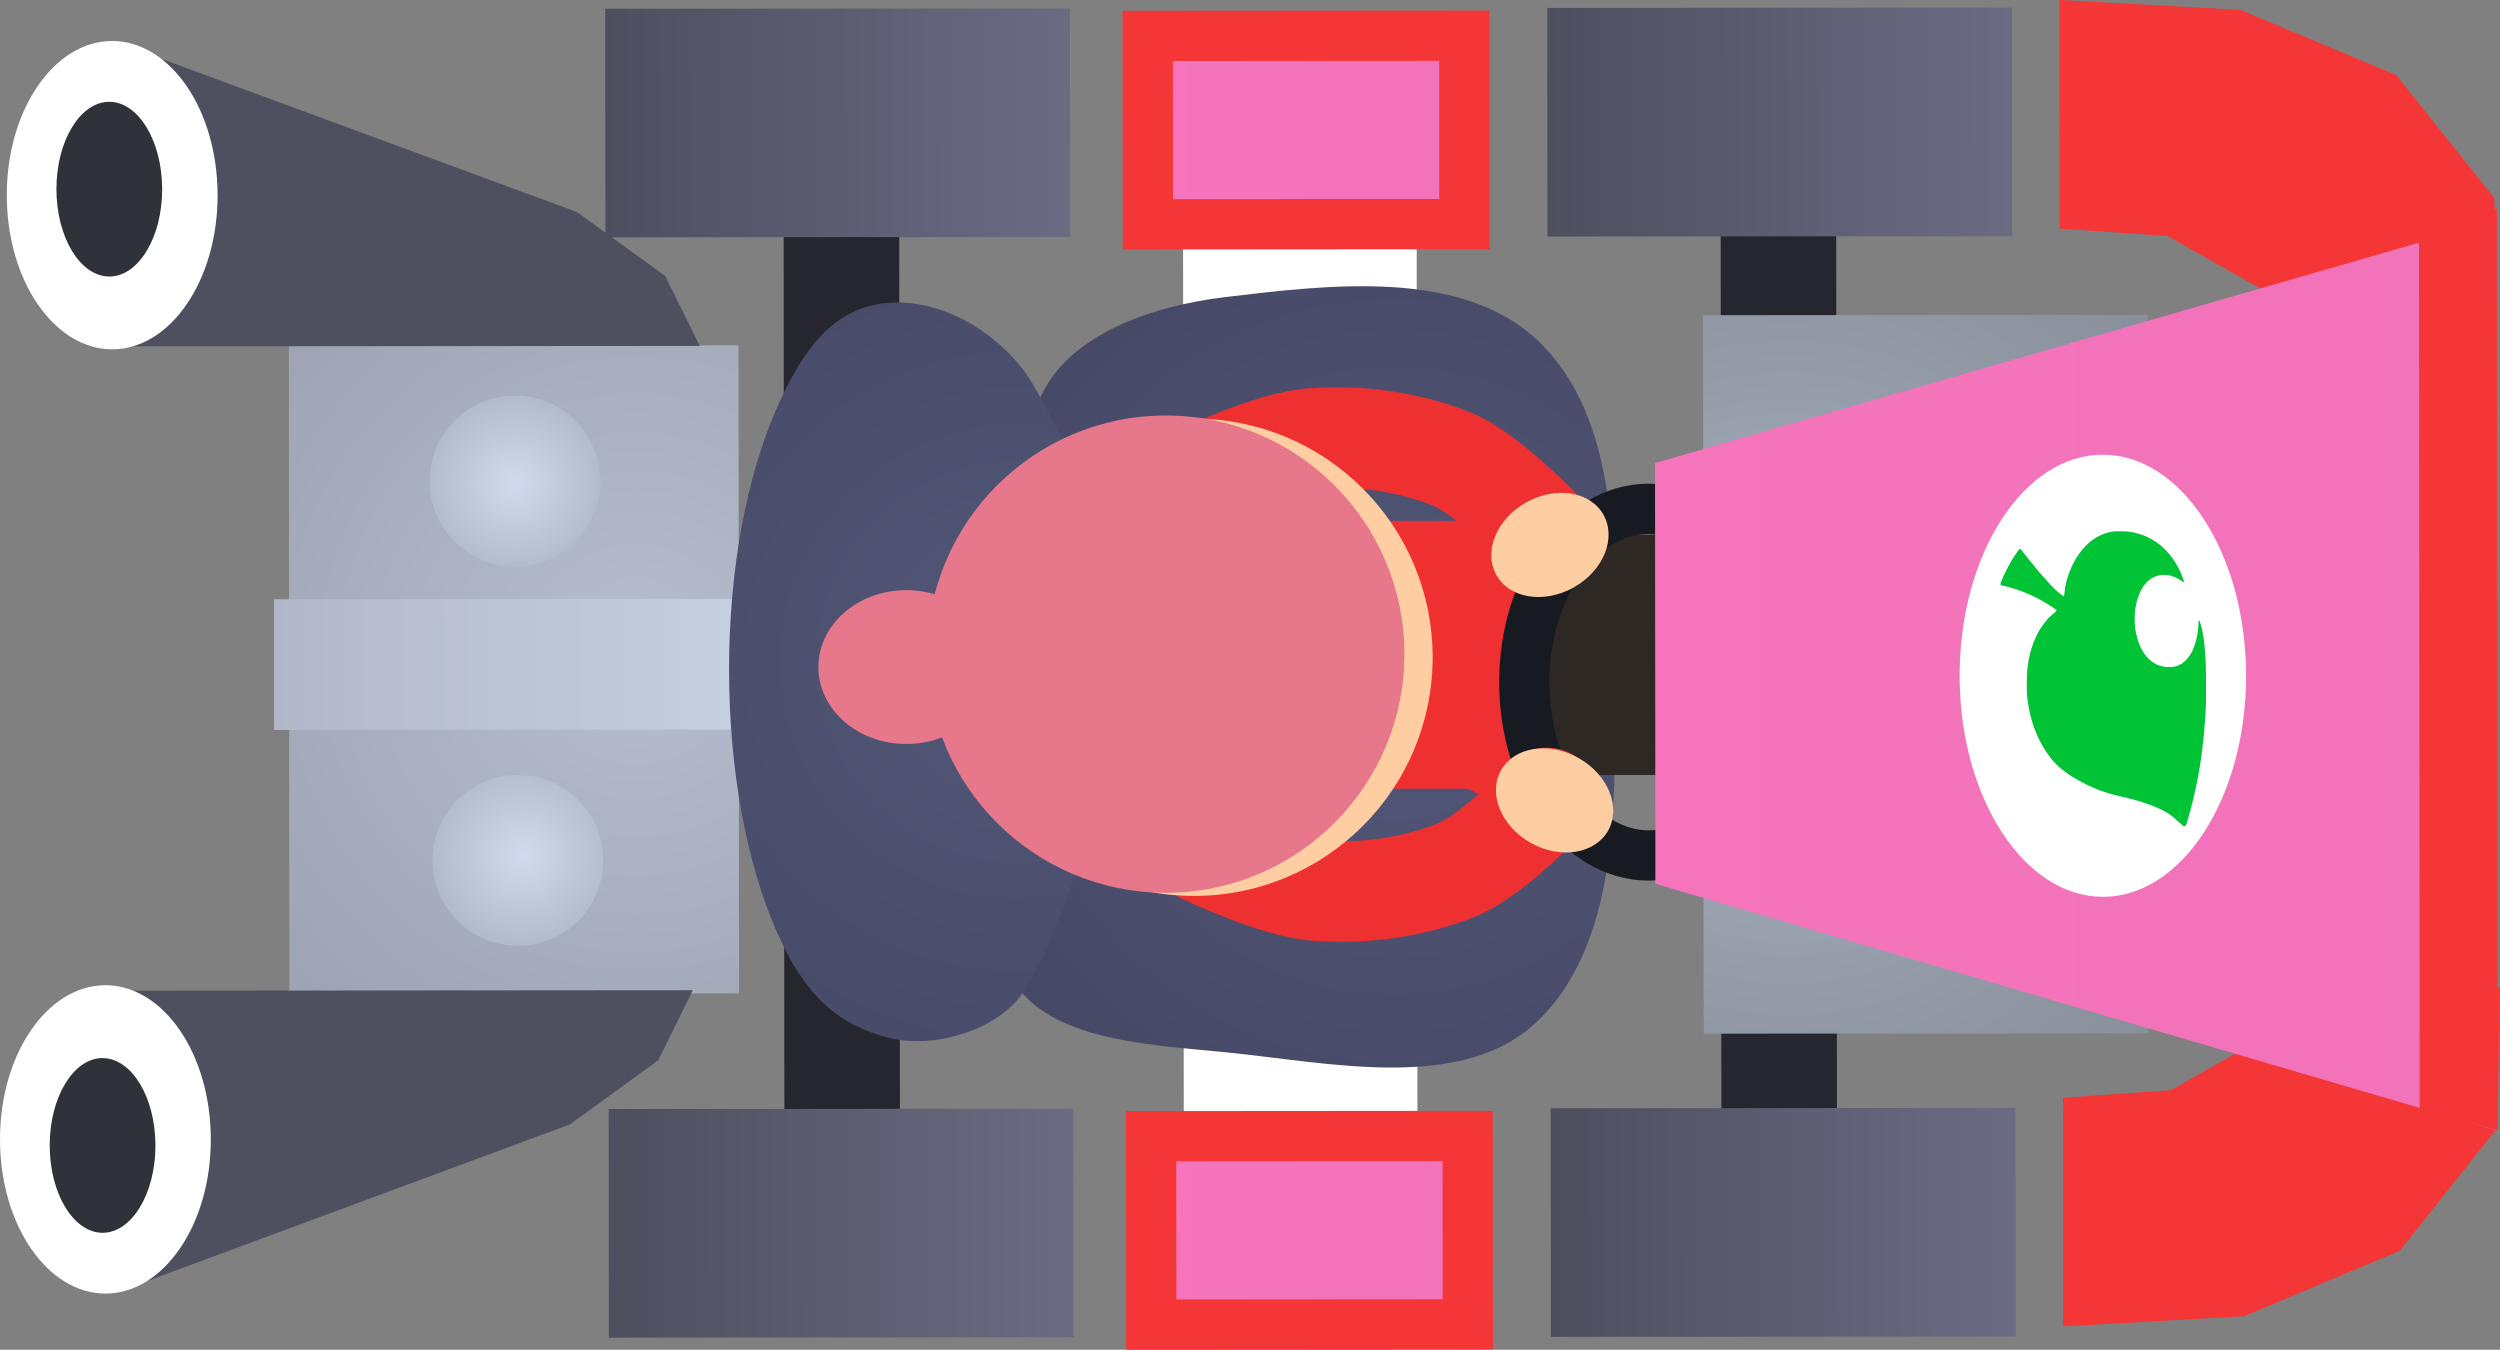 <svg version="1.1" xmlns="http://www.w3.org/2000/svg" xmlns:xlink="http://www.w3.org/1999/xlink" width="49.759" height="26.865" viewBox="0,0,49.759,26.865"><rect x="0" y="0" width="49.759" height="26.865" fill="#808080" stroke="none"/><defs><radialGradient cx="223.364" cy="179.745" r="11.126" gradientUnits="userSpaceOnUse" id="color-1"><stop offset="0" stop-color="#b6becf"/><stop offset="1" stop-color="#999fae"/></radialGradient><linearGradient x1="216.164" y1="178.652" x2="225.664" y2="178.644" gradientUnits="userSpaceOnUse" id="color-2"><stop offset="0" stop-color="#b1b8c9"/><stop offset="1" stop-color="#c6d0e1"/></linearGradient><radialGradient cx="238.478" cy="180.274" r="11.754" gradientUnits="userSpaceOnUse" id="color-3"><stop offset="0" stop-color="#535879"/><stop offset="1" stop-color="#434561"/></radialGradient><radialGradient cx="230.953" cy="179.892" r="11.614" gradientUnits="userSpaceOnUse" id="color-4"><stop offset="0" stop-color="#535879"/><stop offset="1" stop-color="#434561"/></radialGradient><radialGradient cx="246.314" cy="180.209" r="12.159" gradientUnits="userSpaceOnUse" id="color-5"><stop offset="0" stop-color="#a9b1c0"/><stop offset="1" stop-color="#828893"/></radialGradient><linearGradient x1="243.652" y1="180.168" x2="260.386" y2="180.168" gradientUnits="userSpaceOnUse" id="color-6"><stop offset="0" stop-color="#f574bb"/><stop offset="1" stop-color="#f173b9"/></linearGradient><linearGradient x1="222.825" y1="188.797" x2="232.075" y2="188.789" gradientUnits="userSpaceOnUse" id="color-7"><stop offset="0" stop-color="#4d4e5e"/><stop offset="1" stop-color="#6b6c84"/></linearGradient><linearGradient x1="241.575" y1="188.781" x2="250.825" y2="188.774" gradientUnits="userSpaceOnUse" id="color-8"><stop offset="0" stop-color="#4d4e5e"/><stop offset="1" stop-color="#6b6c84"/></linearGradient><linearGradient x1="233.623" y1="191.21" x2="239.926" y2="191.21" gradientUnits="userSpaceOnUse" id="color-9"><stop offset="0" stop-color="#f574bb"/><stop offset="1" stop-color="#f173b9"/></linearGradient><linearGradient x1="222.757" y1="166.897" x2="232.007" y2="166.889" gradientUnits="userSpaceOnUse" id="color-10"><stop offset="0" stop-color="#4d4e5e"/><stop offset="1" stop-color="#6b6c84"/></linearGradient><linearGradient x1="241.507" y1="166.881" x2="250.757" y2="166.874" gradientUnits="userSpaceOnUse" id="color-11"><stop offset="0" stop-color="#4d4e5e"/><stop offset="1" stop-color="#6b6c84"/></linearGradient><linearGradient x1="233.555" y1="169.31" x2="239.858" y2="169.31" gradientUnits="userSpaceOnUse" id="color-12"><stop offset="0" stop-color="#f574bb"/><stop offset="1" stop-color="#f173b9"/></linearGradient><radialGradient cx="221.118" cy="183.748" r="2.34" gradientUnits="userSpaceOnUse" id="color-13"><stop offset="0" stop-color="#d1dbed"/><stop offset="1" stop-color="#a9b1c0"/></radialGradient><radialGradient cx="220.962" cy="176.348" r="2.275" gradientUnits="userSpaceOnUse" id="color-14"><stop offset="0" stop-color="#d1dbed"/><stop offset="1" stop-color="#a9b1c0"/></radialGradient></defs><g transform="translate(-210.711,-166.723)"><g data-paper-data="{&quot;isPaintingLayer&quot;:true}" stroke-linejoin="miter" stroke-miterlimit="10" stroke-dasharray="" stroke-dashoffset="0" style="mix-blend-mode: normal"><path d="M223.664,178.846l25,-0.02l0.002,2.1l-25,0.02z" data-paper-data="{&quot;origRot&quot;:0}" fill="#ffffff" fill-rule="nonzero" stroke="none" stroke-width="0.884" stroke-linecap="butt"/><path d="M234.258,170.937l4.65,-0.004l0.015,18.6l-4.65,0.004z" data-paper-data="{&quot;origRot&quot;:0}" fill="#ffffff" fill-rule="nonzero" stroke="none" stroke-width="1" stroke-linecap="butt"/><path d="M244.958,170.679l2.3,-0.002l0.015,18.75l-2.3,0.002z" data-paper-data="{&quot;origRot&quot;:0}" fill="#25262e" fill-rule="nonzero" stroke="none" stroke-width="1" stroke-linecap="butt"/><path d="M226.308,170.694l2.3,-0.002l0.015,18.75l-2.3,0.002z" data-paper-data="{&quot;origRot&quot;:0}" fill="#25262e" fill-rule="nonzero" stroke="none" stroke-width="1" stroke-linecap="butt"/><path d="M251.704,166.723l3.6,0.197l3.101,1.298l1.952,2.448l0.052,2.8l-4.701,-0.996l-1.851,-1.049l-2.15,-0.148z" data-paper-data="{&quot;origRot&quot;:0,&quot;origPos&quot;:null}" fill="#f53636" fill-rule="nonzero" stroke="none" stroke-width="1" stroke-linecap="round"/><path d="M251.772,188.573l2.15,-0.152l1.849,-1.051l4.699,-1.004l-0.048,2.8l-1.948,2.452l-3.099,1.302l-3.6,0.203z" data-paper-data="{&quot;origRot&quot;:0,&quot;origPos&quot;:null}" fill="#f53636" fill-rule="nonzero" stroke="none" stroke-width="1" stroke-linecap="round"/><path d="M216.46,173.602l8.95,-0.007l0.01,12.9l-8.95,0.007z" data-paper-data="{&quot;origRot&quot;:0}" fill="url(#color-1)" fill-rule="nonzero" stroke="none" stroke-width="1" stroke-linecap="butt"/><path d="M216.164,178.652l9.5,-0.008l0.002,2.6l-9.5,0.008z" data-paper-data="{&quot;origRot&quot;:0}" fill="url(#color-2)" fill-rule="nonzero" stroke="none" stroke-width="1" stroke-linecap="butt"/><g data-paper-data="{&quot;origRot&quot;:0,&quot;origPos&quot;:null}" fill-rule="nonzero" stroke="none" stroke-width="1.59" stroke-linecap="round"><path d="M235.083,172.638c2.083,-0.25 4.723,-0.575 6.243,0.87c1.617,1.544 1.524,4.254 1.516,6.439c0.011,2.43 0.19,5.41 -1.505,7.078c-1.492,1.463 -4.163,0.846 -6.241,0.641c-1.589,-0.158 -3.758,-0.239 -4.335,-1.666c-0.819,-1.839 0.972,-3.897 1.108,-5.885c0.124,-1.804 -1.237,-3.744 -0.481,-5.407c0.521,-1.306 2.228,-1.894 3.696,-2.07z" fill="url(#color-3)"/><path d="M228.397,172.75c1.18,-0.09 2.415,0.746 2.943,1.747c1.021,1.721 1.423,3.827 1.356,5.804c-0.071,2.107 -0.521,4.328 -1.585,6.124c-0.519,0.818 -1.826,1.178 -2.703,0.956c-1.002,-0.255 -1.674,-0.818 -2.25,-2.142c-0.577,-1.324 -0.934,-3.153 -0.936,-5.171c-0.002,-2.018 0.353,-3.847 0.928,-5.172c0.575,-1.325 1.215,-2.067 2.247,-2.146z" fill="url(#color-4)"/></g><path d="M240.075,182.147v-4.784h5.778v4.784z" data-paper-data="{&quot;origPos&quot;:null}" fill="#2d2824" fill-rule="nonzero" stroke="none" stroke-width="0" stroke-linecap="butt"/><path d="M234.126,182.422v-5.332h5.786l0.889,-0.56l0.259,6.407l-1.148,-0.516z" data-paper-data="{&quot;origPos&quot;:null}" fill="#ee3030" fill-rule="nonzero" stroke="none" stroke-width="0" stroke-linecap="butt"/><path d="M244.609,172.997l8.85,-0.007l0.011,14.3l-8.85,0.007z" data-paper-data="{&quot;origRot&quot;:0}" fill="url(#color-5)" fill-rule="nonzero" stroke="none" stroke-width="1.147" stroke-linecap="butt"/><path d="M243.525,176.85c0.683,0 1.302,0.387 1.75,1.011c0.448,0.625 0.725,1.487 0.725,2.439c0,0.952 -0.277,1.814 -0.725,2.439c-0.448,0.624 -1.067,1.011 -1.75,1.011c-0.683,0 -1.302,-0.387 -1.75,-1.011c-0.448,-0.625 -0.725,-1.487 -0.725,-2.439c0,-0.952 0.277,-1.814 0.725,-2.439c0.448,-0.624 1.067,-1.011 1.75,-1.011z" data-paper-data="{&quot;origPos&quot;:null}" fill="none" fill-rule="nonzero" stroke="#181a22" stroke-width="1" stroke-linecap="butt"/><path d="M243.652,175.939l16.72,-4.823l0.015,18.102l-16.728,-4.904z" data-paper-data="{&quot;origRot&quot;:0,&quot;origPos&quot;:null}" fill="url(#color-6)" fill-rule="nonzero" stroke="none" stroke-width="0.54" stroke-linecap="butt"/><path d="M252.562,175.773c0.786,-0.001 1.499,0.492 2.016,1.288c0.517,0.796 0.837,1.895 0.838,3.109c0.001,1.214 -0.317,2.314 -0.833,3.111c-0.515,0.797 -1.228,1.291 -2.014,1.292c-0.786,0.001 -1.499,-0.492 -2.016,-1.288c-0.517,-0.796 -0.837,-1.895 -0.838,-3.109c-0.001,-1.214 0.317,-2.314 0.833,-3.111c0.515,-0.797 1.228,-1.291 2.014,-1.292z" data-paper-data="{&quot;origRot&quot;:0}" fill="#ffffff" fill-rule="nonzero" stroke="none" stroke-width="1" stroke-linecap="butt"/><path d="M222.825,188.797l9.25,-0.007l0.004,4.55l-9.25,0.007z" fill="url(#color-7)" fill-rule="nonzero" stroke="none" stroke-width="1.062" stroke-linecap="butt"/><path d="M241.575,188.781l9.25,-0.007l0.004,4.55l-9.25,0.007z" fill="url(#color-8)" fill-rule="nonzero" stroke="none" stroke-width="1.062" stroke-linecap="butt"/><path d="M233.623,189.338l6.3,-0.005l0.003,3.75l-6.3,0.005z" data-paper-data="{&quot;origPos&quot;:null}" fill="url(#color-9)" fill-rule="nonzero" stroke="#f53636" stroke-width="1" stroke-linecap="round"/><path d="M222.757,166.897l9.25,-0.007l0.004,4.55l-9.25,0.007z" fill="url(#color-10)" fill-rule="nonzero" stroke="none" stroke-width="1.062" stroke-linecap="butt"/><path d="M241.507,166.881l9.25,-0.007l0.004,4.55l-9.25,0.007z" fill="url(#color-11)" fill-rule="nonzero" stroke="none" stroke-width="1.062" stroke-linecap="butt"/><path d="M233.555,167.438l6.3,-0.005l0.003,3.75l-6.3,0.005z" data-paper-data="{&quot;origPos&quot;:null}" fill="url(#color-12)" fill-rule="nonzero" stroke="#f53636" stroke-width="1" stroke-linecap="round"/><path d="M213.174,167.618l9.021,3.326l1.755,1.271l0.69,1.393l-11.461,0.009z" fill="#4e4f5f" fill-rule="nonzero" stroke="none" stroke-width="1.232" stroke-linecap="round"/><path d="M211.462,172.779c-0.381,-0.554 -0.615,-1.322 -0.616,-2.169c-0.001,-0.847 0.233,-1.615 0.613,-2.17c0.38,-0.557 0.904,-0.9 1.483,-0.901c0.578,-0 1.103,0.343 1.484,0.898c0.381,0.554 0.615,1.322 0.616,2.169c0.001,0.847 -0.232,1.614 -0.613,2.169c-0.38,0.557 -0.904,0.9 -1.483,0.901c-0.579,0 -1.103,-0.342 -1.484,-0.898z" data-paper-data="{&quot;origPos&quot;:null}" fill="#ffffff" fill-rule="nonzero" stroke="none" stroke-width="2.387" stroke-linecap="butt"/><path d="M212.144,171.717c-0.191,-0.313 -0.309,-0.748 -0.31,-1.228c-0,-0.48 0.117,-0.915 0.308,-1.229c0.19,-0.315 0.452,-0.51 0.743,-0.511c0.291,-0 0.553,0.195 0.744,0.509c0.191,0.314 0.309,0.749 0.31,1.229c0,0.48 -0.117,0.915 -0.308,1.229c-0.19,0.315 -0.452,0.51 -0.743,0.511c-0.291,0 -0.553,-0.195 -0.744,-0.509z" fill="#30323a" fill-rule="nonzero" stroke="none" stroke-width="1.197" stroke-linecap="butt"/><path d="M213.039,186.441l11.461,-0.009l-0.688,1.394l-1.752,1.274l-9.016,3.341z" fill="#4e4f5f" fill-rule="nonzero" stroke="none" stroke-width="1.232" stroke-linecap="round"/><path d="M212.807,186.332c0.578,-0 1.103,0.342 1.484,0.898c0.381,0.554 0.615,1.322 0.616,2.169c0.001,0.847 -0.232,1.615 -0.613,2.17c-0.38,0.557 -0.904,0.9 -1.483,0.901c-0.579,0 -1.103,-0.343 -1.484,-0.898c-0.381,-0.554 -0.615,-1.322 -0.616,-2.169c-0.001,-0.847 0.233,-1.614 0.613,-2.169c0.38,-0.557 0.904,-0.9 1.483,-0.901z" data-paper-data="{&quot;origPos&quot;:null}" fill="#ffffff" fill-rule="nonzero" stroke="none" stroke-width="2.387" stroke-linecap="butt"/><path d="M212.751,187.783c0.291,-0 0.553,0.195 0.744,0.509c0.191,0.313 0.309,0.748 0.31,1.228c0,0.48 -0.117,0.915 -0.308,1.229c-0.19,0.315 -0.452,0.51 -0.743,0.511c-0.291,0 -0.553,-0.195 -0.744,-0.509c-0.191,-0.314 -0.309,-0.749 -0.31,-1.229c-0,-0.48 0.117,-0.915 0.308,-1.229c0.19,-0.315 0.452,-0.51 0.743,-0.511z" fill="#30323a" fill-rule="nonzero" stroke="none" stroke-width="1.197" stroke-linecap="butt"/><path d="M221.017,182.148c0.469,-0 0.894,0.189 1.202,0.497c0.308,0.308 0.499,0.733 0.499,1.202c0,0.469 -0.189,0.894 -0.497,1.202c-0.308,0.308 -0.733,0.499 -1.202,0.499c-0.469,0 -0.894,-0.189 -1.202,-0.497c-0.308,-0.308 -0.499,-0.733 -0.499,-1.202c-0,-0.469 0.189,-0.894 0.497,-1.202c0.308,-0.308 0.733,-0.499 1.202,-0.499z" data-paper-data="{&quot;origRot&quot;:0}" fill="url(#color-13)" fill-rule="nonzero" stroke="none" stroke-width="1" stroke-linecap="butt"/><path d="M220.961,174.598c0.469,-0 0.894,0.189 1.202,0.497c0.308,0.308 0.499,0.733 0.499,1.202c0,0.469 -0.189,0.894 -0.497,1.202c-0.308,0.308 -0.733,0.499 -1.202,0.499c-0.469,0 -0.894,-0.189 -1.202,-0.497c-0.308,-0.308 -0.499,-0.733 -0.499,-1.202c-0,-0.469 0.189,-0.894 0.497,-1.202c0.308,-0.308 0.733,-0.499 1.202,-0.499z" data-paper-data="{&quot;origRot&quot;:0}" fill="url(#color-14)" fill-rule="nonzero" stroke="none" stroke-width="1" stroke-linecap="butt"/><path d="M258.858,171.518l1.549,-0.651l0.015,18.35l-1.55,-0.399z" data-paper-data="{&quot;origRot&quot;:0,&quot;origPos&quot;:null}" fill="#f53636" fill-rule="nonzero" stroke="none" stroke-width="1" stroke-linecap="round"/><path d="M241.509,182.605c0,0 -1.09,1.142 -1.801,1.431c-0.872,0.354 -1.857,0.481 -2.77,0.416c-0.81,-0.044 -2.262,-0.739 -2.262,-0.739" fill="none" fill-rule="nonzero" stroke="#ee3030" stroke-width="2" stroke-linecap="round"/><path d="M234.584,176.187c0,0 1.452,-0.694 2.262,-0.739c0.913,-0.066 1.898,0.062 2.77,0.416c0.71,0.289 1.801,1.431 1.801,1.431" fill="none" fill-rule="nonzero" stroke="#ee3030" stroke-width="2" stroke-linecap="round"/><path d="M242.128,181.809c0.295,0.166 0.508,0.41 0.615,0.672c0.107,0.262 0.107,0.54 -0.024,0.773c-0.131,0.233 -0.369,0.378 -0.648,0.422c-0.279,0.044 -0.599,-0.011 -0.893,-0.177c-0.295,-0.166 -0.508,-0.41 -0.615,-0.672c-0.107,-0.262 -0.107,-0.54 0.024,-0.773c0.131,-0.233 0.369,-0.377 0.648,-0.422c0.279,-0.044 0.599,0.011 0.893,0.177z" fill="#ffcda2" fill-rule="nonzero" stroke="none" stroke-width="1.025" stroke-linecap="butt"/><path d="M241.142,178.591c-0.279,-0.044 -0.517,-0.189 -0.648,-0.422c-0.131,-0.233 -0.131,-0.511 -0.024,-0.773c0.107,-0.262 0.32,-0.506 0.615,-0.672c0.295,-0.166 0.614,-0.221 0.893,-0.177c0.279,0.044 0.517,0.189 0.648,0.422c0.131,0.233 0.131,0.511 0.024,0.773c-0.107,0.262 -0.32,0.506 -0.615,0.672c-0.295,0.166 -0.614,0.221 -0.893,0.177z" fill="#ffcda2" fill-rule="nonzero" stroke="none" stroke-width="1.025" stroke-linecap="butt"/><path d="M250.532,178.366c-0.009,-0.01 -0.006,-0.03 0.008,-0.063c0.007,-0.018 0.016,-0.041 0.02,-0.051c0.003,-0.01 0.008,-0.018 0.011,-0.018c0.003,0 0.004,-0.002 0.002,-0.004c-0.002,-0.003 0.011,-0.039 0.018,-0.046c0.001,-0.002 0.007,-0.013 0.011,-0.026c0.005,-0.013 0.01,-0.023 0.013,-0.023c0.002,0 0.004,-0.002 0.004,-0.005c0,-0.007 0.037,-0.084 0.046,-0.096c0.004,-0.005 0.006,-0.011 0.006,-0.013c0,-0.002 0.006,-0.013 0.012,-0.022c0.007,-0.01 0.015,-0.025 0.018,-0.033c0.003,-0.009 0.008,-0.015 0.01,-0.015c0.002,0 0.003,-0.002 0.002,-0.005c-0.001,-0.003 0.001,-0.009 0.006,-0.013c0.004,-0.004 0.007,-0.009 0.005,-0.011c-0.001,-0.002 -0.001,-0.004 0.002,-0.004c0.003,0 0.007,-0.007 0.01,-0.015c0.003,-0.008 0.014,-0.027 0.024,-0.041c0.01,-0.014 0.017,-0.027 0.016,-0.027c-0.001,-0.001 0.013,-0.022 0.031,-0.048c0.017,-0.025 0.032,-0.047 0.032,-0.048c0,-0.001 0.015,-0.023 0.034,-0.048c0.04,-0.055 0.043,-0.056 0.075,-0.017c0.022,0.028 0.102,0.13 0.136,0.174c0.011,0.014 0.019,0.024 0.019,0.023c0,-0.001 0.003,0.002 0.007,0.008c0.017,0.023 0.08,0.1 0.097,0.119c0.01,0.011 0.025,0.03 0.032,0.042c0.008,0.012 0.016,0.021 0.018,0.021c0.003,0 0.016,0.016 0.042,0.051c0.006,0.009 0.011,0.014 0.011,0.011c0,-0.002 0.005,0.004 0.012,0.013c0.007,0.009 0.013,0.017 0.015,0.017c0.001,0 0.008,0.008 0.014,0.017c0.006,0.01 0.011,0.015 0.011,0.012c0,-0.003 0.001,-0.002 0.003,0.001c0.003,0.006 0.07,0.083 0.094,0.108c0.006,0.006 0.016,0.018 0.022,0.025c0.006,0.008 0.012,0.014 0.014,0.014c0.002,0 0.006,0.004 0.009,0.01c0.003,0.005 0.006,0.01 0.008,0.01c0.002,0 0.023,0.021 0.041,0.041c0.003,0.003 0.012,0.013 0.021,0.022c0.009,0.009 0.016,0.018 0.016,0.021c0,0.002 0.003,0.004 0.006,0.004c0.003,0 0.006,0.002 0.006,0.005c0,0.003 0.002,0.005 0.004,0.004c0.002,-0.001 0.009,0.005 0.016,0.014c0.007,0.008 0.012,0.014 0.012,0.012c0,-0.002 0.014,0.01 0.031,0.027c0.028,0.027 0.107,0.086 0.119,0.089c0.007,0.002 0.013,-0.019 0.017,-0.066c0.007,-0.072 0.009,-0.086 0.012,-0.096c0.002,-0.005 0.003,-0.01 0.002,-0.012c-0.001,-0.002 0.001,-0.012 0.004,-0.023c0.003,-0.011 0.005,-0.02 0.004,-0.02c-0.001,0 -0,-0.003 0.002,-0.007c0.002,-0.004 0.004,-0.009 0.002,-0.01c-0.002,-0.002 0.005,-0.036 0.013,-0.059c0.001,-0.005 0.002,-0.01 0.002,-0.012c-0,-0.002 0.001,-0.004 0.004,-0.004c0.002,0 0.003,-0.002 0.002,-0.005c-0.001,-0.003 -0,-0.007 0.002,-0.009c0.002,-0.002 0.004,-0.009 0.004,-0.017c0,-0.007 0.002,-0.013 0.004,-0.013c0.002,0 0.004,-0.002 0.003,-0.004c-0.001,-0.006 0.01,-0.045 0.013,-0.045c0.001,0 0.003,-0.003 0.003,-0.007c0,-0.009 0.014,-0.049 0.033,-0.094c0.009,-0.021 0.02,-0.048 0.024,-0.06c0.005,-0.012 0.01,-0.024 0.012,-0.027c0.002,-0.003 0.015,-0.029 0.028,-0.057c0.013,-0.028 0.029,-0.058 0.036,-0.068c0.006,-0.009 0.012,-0.019 0.012,-0.021c0,-0.002 0.011,-0.02 0.024,-0.038c0.013,-0.019 0.024,-0.035 0.024,-0.037c0,-0.002 0.017,-0.025 0.038,-0.053c0.051,-0.068 0.066,-0.087 0.066,-0.083c0,0.002 0.004,-0.002 0.01,-0.009c0.023,-0.028 0.029,-0.035 0.051,-0.058c0.013,-0.013 0.023,-0.021 0.023,-0.019c0,0.002 0.002,-0 0.004,-0.005c0.002,-0.005 0.006,-0.008 0.007,-0.007c0.002,0.002 0.004,-0.001 0.006,-0.006c0.001,-0.005 0.004,-0.007 0.006,-0.005c0.002,0.002 0.005,0.001 0.006,-0.003c0.006,-0.014 0.131,-0.106 0.135,-0.1c0.001,0.002 0.003,0.001 0.003,-0.003c0,-0.004 0.003,-0.006 0.006,-0.006c0.003,0 0.016,-0.006 0.029,-0.014c0.029,-0.018 0.053,-0.03 0.053,-0.026c0,0.002 0.003,0 0.006,-0.004c0.003,-0.004 0.006,-0.005 0.006,-0.003c0,0.002 0.002,0.001 0.005,-0.002c0.003,-0.003 0.01,-0.007 0.015,-0.008c0.005,-0.001 0.015,-0.005 0.021,-0.009c0.006,-0.003 0.012,-0.005 0.014,-0.003c0.001,0.002 0.004,0.001 0.006,-0.002c0.002,-0.003 0.013,-0.007 0.024,-0.011c0.011,-0.003 0.038,-0.011 0.06,-0.017c0.022,-0.006 0.049,-0.013 0.06,-0.014c0.011,-0.002 0.031,-0.005 0.044,-0.007c0.032,-0.005 0.231,-0.005 0.272,0c0.018,0.002 0.038,0.005 0.046,0.006c0.008,0.001 0.024,0.004 0.036,0.006c0.012,0.002 0.027,0.005 0.034,0.006c0.03,0.004 0.104,0.023 0.132,0.033c0.004,0.002 0.012,0.004 0.016,0.005c0.004,0.001 0.016,0.005 0.026,0.009c0.01,0.004 0.021,0.008 0.024,0.008c0.018,0.003 0.112,0.045 0.118,0.053c0.002,0.003 0.006,0.005 0.01,0.005c0.007,0 0.055,0.026 0.067,0.036c0.005,0.004 0.01,0.006 0.011,0.004c0.001,-0.002 0.003,-0.001 0.003,0.003c0,0.004 0.002,0.005 0.004,0.003c0.002,-0.002 0.004,-0 0.004,0.003c0,0.004 0.001,0.005 0.003,0.003c0.003,-0.004 0.079,0.048 0.09,0.061c0.004,0.005 0.007,0.006 0.007,0.004c0,-0.002 0.003,-0.001 0.007,0.004c0.004,0.005 0.013,0.012 0.02,0.017c0.007,0.005 0.015,0.012 0.018,0.016c0.003,0.004 0.011,0.01 0.018,0.014c0.007,0.004 0.013,0.009 0.013,0.012c0,0.003 0.003,0.005 0.006,0.005c0.003,0 0.008,0.004 0.01,0.01c0.002,0.005 0.004,0.008 0.004,0.005c0,-0.005 0.047,0.043 0.055,0.056c0.003,0.005 0.005,0.006 0.005,0.003c0,-0.003 0.001,-0.003 0.003,0.001c0.002,0.003 0.013,0.016 0.025,0.029c0.012,0.013 0.027,0.031 0.034,0.039c0.048,0.063 0.082,0.109 0.08,0.109c-0.001,0 0.006,0.011 0.016,0.024c0.01,0.013 0.018,0.026 0.018,0.028c0,0.002 0.005,0.009 0.011,0.017c0.006,0.007 0.009,0.013 0.007,0.013c-0.002,0 0.001,0.004 0.005,0.009c0.005,0.005 0.009,0.011 0.009,0.013c0,0.003 0.004,0.011 0.009,0.018c0.015,0.022 0.019,0.031 0.016,0.031c-0.002,0 -0.001,0.002 0.001,0.004c0.006,0.006 0.027,0.045 0.024,0.045c-0.001,0 0.002,0.007 0.007,0.015c0.005,0.008 0.012,0.022 0.015,0.031c0.003,0.009 0.007,0.02 0.01,0.024c0.005,0.007 0.052,0.132 0.053,0.141c0,0.002 0.001,0.007 0.003,0.011c0.004,0.014 -0.006,0.019 -0.019,0.011c-0.007,-0.004 -0.012,-0.009 -0.012,-0.011c0,-0.002 -0.005,-0.005 -0.011,-0.007c-0.006,-0.002 -0.012,-0.006 -0.013,-0.008c-0.003,-0.005 -0.073,-0.044 -0.079,-0.044c-0.003,0 -0.005,-0.003 -0.005,-0.006c0,-0.004 -0.001,-0.005 -0.003,-0.003c-0.001,0.002 -0.008,-0 -0.014,-0.005c-0.006,-0.004 -0.011,-0.007 -0.011,-0.006c0,0.001 -0.014,-0.003 -0.031,-0.011c-0.017,-0.007 -0.035,-0.013 -0.04,-0.013c-0.005,-0 -0.01,-0.002 -0.011,-0.005c-0.001,-0.003 -0.01,-0.005 -0.021,-0.006c-0.01,-0.001 -0.02,-0.002 -0.022,-0.004c-0.01,-0.009 -0.14,-0.014 -0.169,-0.007c-0.009,0.002 -0.026,0.005 -0.038,0.007c-0.012,0.002 -0.026,0.006 -0.031,0.009c-0.005,0.003 -0.011,0.004 -0.013,0.002c-0.002,-0.002 -0.006,-0.001 -0.009,0.002c-0.004,0.004 -0.028,0.015 -0.045,0.02c-0.002,0.001 -0.011,0.005 -0.019,0.01c-0.009,0.005 -0.017,0.009 -0.018,0.009c-0.002,0 -0.031,0.021 -0.08,0.058c-0.008,0.006 -0.017,0.015 -0.022,0.021c-0.005,0.006 -0.015,0.017 -0.022,0.025c-0.008,0.008 -0.018,0.02 -0.022,0.027c-0.004,0.007 -0.01,0.012 -0.013,0.012c-0.003,0 -0.005,0.003 -0.005,0.006c0,0.003 -0.009,0.018 -0.019,0.033c-0.011,0.015 -0.018,0.028 -0.017,0.03c0.001,0.002 0,0.003 -0.002,0.003c-0.002,0 -0.01,0.013 -0.017,0.028c-0.007,0.015 -0.015,0.031 -0.018,0.034c-0.007,0.01 -0.064,0.169 -0.068,0.191c-0.001,0.005 -0.002,0.008 -0.003,0.014c-0,0.002 -0.003,0.015 -0.006,0.029c-0.015,0.067 -0.021,0.103 -0.027,0.159c-0,0.005 -0.002,0.022 -0.004,0.038c-0.003,0.03 -0.003,0.161 -0.001,0.197c0.001,0.011 0.004,0.036 0.006,0.057c0.003,0.021 0.005,0.047 0.006,0.057c0.001,0.01 0.003,0.021 0.004,0.023c0.001,0.003 0.003,0.012 0.004,0.02c0.001,0.008 0.003,0.021 0.004,0.029c0.001,0.008 0.003,0.017 0.003,0.021c0,0.004 0.002,0.007 0.004,0.007c0.002,0 0.003,0.003 0.003,0.008c0,0.011 0.026,0.103 0.041,0.145c0.012,0.034 0.014,0.039 0.015,0.048c0,0.002 0.005,0.011 0.011,0.02c0.006,0.009 0.011,0.022 0.012,0.029c0.001,0.007 0.004,0.013 0.005,0.013c0.002,0 0.009,0.013 0.016,0.029c0.007,0.016 0.017,0.033 0.021,0.038c0.004,0.005 0.007,0.01 0.007,0.012c0,0.005 0.075,0.106 0.089,0.12c0.007,0.007 0.015,0.015 0.017,0.018c0.012,0.015 0.021,0.024 0.021,0.021c0,-0.002 0.006,0.003 0.013,0.01c0.018,0.018 0.048,0.041 0.077,0.057c0.013,0.008 0.032,0.019 0.042,0.025c0.01,0.006 0.021,0.012 0.024,0.013c0.003,0.001 0.006,0.002 0.006,0.003c0,0 0.003,0.002 0.006,0.003c0.003,0.001 0.025,0.008 0.048,0.015c0.098,0.032 0.215,0.036 0.312,0.012c0.024,-0.006 0.087,-0.033 0.103,-0.044c0.006,-0.004 0.012,-0.006 0.014,-0.005c0.002,0.002 0.003,0 0.003,-0.003c0,-0.003 0.004,-0.007 0.008,-0.009c0.011,-0.005 0.067,-0.052 0.082,-0.069c0.023,-0.027 0.052,-0.063 0.066,-0.084c0.008,-0.012 0.021,-0.032 0.029,-0.044c0.008,-0.012 0.015,-0.025 0.015,-0.029c0,-0.004 0.002,-0.007 0.004,-0.007c0.002,0 0.004,-0.003 0.004,-0.008c0,-0.004 0.001,-0.009 0.003,-0.01c0.003,-0.002 0.007,-0.01 0.036,-0.087c0.01,-0.026 0.019,-0.049 0.02,-0.052c0.002,-0.005 0.025,-0.091 0.033,-0.126c0.002,-0.009 0.005,-0.023 0.006,-0.03c0.001,-0.008 0.003,-0.017 0.004,-0.022c0.001,-0.005 0.003,-0.012 0.004,-0.016c0.015,-0.127 0.018,-0.171 0.019,-0.216c0.001,-0.067 0.008,-0.073 0.027,-0.026c0.006,0.016 0.011,0.029 0.009,0.029c-0.001,0 0,0.004 0.004,0.009c0.003,0.005 0.005,0.011 0.004,0.013c-0.001,0.003 -0,0.006 0.002,0.008c0.002,0.002 0.003,0.006 0.002,0.009c-0.001,0.003 -0.001,0.005 0.001,0.005c0.003,0 0.01,0.024 0.027,0.104c0.006,0.029 0.02,0.109 0.024,0.137c0.001,0.011 0.004,0.029 0.006,0.041c0.002,0.012 0.003,0.026 0.004,0.03c0,0.005 0.002,0.021 0.004,0.036c0.004,0.027 0.007,0.058 0.01,0.103c0.001,0.013 0.003,0.037 0.004,0.053c0.001,0.017 0.003,0.04 0.004,0.052c0.001,0.012 0.002,0.03 0.003,0.041c0.004,0.032 0.008,0.134 0.013,0.298c0.005,0.172 0.004,0.586 -0.003,0.733c-0.002,0.045 -0.005,0.107 -0.006,0.137c-0.001,0.03 -0.004,0.066 -0.006,0.079c-0.002,0.013 -0.003,0.027 -0.002,0.03c0.001,0.005 -0.01,0.146 -0.017,0.214c-0.001,0.012 -0.002,0.027 -0.002,0.033c0,0.006 -0.002,0.024 -0.004,0.041c-0.002,0.017 -0.005,0.044 -0.006,0.06c-0.002,0.025 -0.011,0.107 -0.019,0.17c-0.005,0.041 -0.007,0.054 -0.008,0.071c-0.001,0.011 -0.004,0.033 -0.006,0.049c-0.002,0.016 -0.005,0.037 -0.006,0.046c-0.001,0.009 -0.003,0.021 -0.004,0.027c-0.002,0.006 -0.003,0.014 -0.003,0.017c-0.001,0.021 -0.007,0.067 -0.009,0.071c-0.001,0.003 -0.003,0.01 -0.003,0.016c-0.004,0.04 -0.016,0.122 -0.019,0.128c-0.001,0.002 -0.003,0.013 -0.004,0.023c-0.001,0.01 -0.004,0.029 -0.007,0.041c-0.002,0.012 -0.005,0.028 -0.006,0.036c-0.001,0.008 -0.004,0.024 -0.006,0.036c-0.002,0.012 -0.005,0.029 -0.006,0.037c-0.001,0.008 -0.003,0.02 -0.006,0.027c-0.002,0.006 -0.005,0.017 -0.006,0.023c-0.002,0.014 -0.005,0.034 -0.006,0.034c-0.001,0 -0.002,0.009 -0.006,0.03c-0.007,0.043 -0.012,0.069 -0.017,0.081c-0.003,0.008 -0.004,0.016 -0.003,0.019c0.001,0.003 -0,0.008 -0.003,0.013c-0.003,0.004 -0.004,0.008 -0.002,0.008c0.002,0 0.001,0.003 -0.001,0.007c-0.002,0.004 -0.004,0.008 -0.003,0.01c0.002,0.003 -0.017,0.092 -0.026,0.122c-0.003,0.009 -0.005,0.021 -0.006,0.026c-0.005,0.032 -0.016,0.076 -0.019,0.076c-0.002,0 -0.003,0.002 -0.001,0.005c0.001,0.003 0,0.011 -0.003,0.018c-0.003,0.007 -0.005,0.015 -0.004,0.017c0.001,0.003 -0.001,0.008 -0.003,0.012c-0.002,0.004 -0.005,0.015 -0.007,0.025c-0.001,0.01 -0.004,0.02 -0.007,0.022c-0.003,0.002 -0.003,0.004 -0.002,0.004c0.003,0 -0.02,0.096 -0.032,0.131c-0.007,0.023 -0.007,0.02 -0.011,0.041c-0.002,0.009 -0.008,0.03 -0.013,0.046c-0.006,0.017 -0.01,0.031 -0.01,0.033c-0.002,0.016 -0.012,0.049 -0.015,0.049c-0.002,0 -0.003,0.002 -0.002,0.004c0.001,0.002 -0.002,0.015 -0.006,0.029c-0.005,0.013 -0.009,0.026 -0.009,0.027c-0.009,0.06 -0.057,0.094 -0.078,0.055c-0.001,-0.002 -0.011,-0.011 -0.022,-0.019c-0.011,-0.009 -0.021,-0.017 -0.022,-0.019c-0.003,-0.004 -0.016,-0.015 -0.03,-0.025c-0.007,-0.005 -0.016,-0.013 -0.02,-0.019c-0.004,-0.005 -0.012,-0.012 -0.017,-0.014c-0.005,-0.002 -0.009,-0.006 -0.009,-0.008c0,-0.002 -0.007,-0.009 -0.015,-0.015c-0.008,-0.006 -0.016,-0.014 -0.018,-0.018c-0.002,-0.004 -0.005,-0.006 -0.006,-0.004c-0.002,0.001 -0.007,-0.002 -0.011,-0.007c-0.008,-0.01 -0.011,-0.012 -0.055,-0.047c-0.027,-0.021 -0.092,-0.065 -0.1,-0.067c-0.002,-0.001 -0.013,-0.007 -0.024,-0.014c-0.011,-0.007 -0.023,-0.013 -0.026,-0.014c-0.003,-0.001 -0.015,-0.007 -0.026,-0.014c-0.011,-0.007 -0.023,-0.013 -0.028,-0.014c-0.004,-0.001 -0.01,-0.004 -0.012,-0.007c-0.002,-0.003 -0.007,-0.005 -0.011,-0.005c-0.004,0 -0.015,-0.005 -0.026,-0.01c-0.011,-0.006 -0.034,-0.016 -0.051,-0.023c-0.018,-0.007 -0.034,-0.014 -0.036,-0.015c-0.002,-0.002 -0.006,-0.004 -0.008,-0.004c-0.007,-0.002 -0.068,-0.024 -0.074,-0.028c-0.003,-0.002 -0.009,-0.004 -0.013,-0.005c-0.004,-0.001 -0.036,-0.012 -0.07,-0.024c-0.071,-0.025 -0.074,-0.026 -0.09,-0.03c-0.006,-0.001 -0.013,-0.004 -0.015,-0.006c-0.002,-0.002 -0.009,-0.005 -0.015,-0.006c-0.031,-0.007 -0.136,-0.036 -0.141,-0.039c-0.003,-0.002 -0.01,-0.004 -0.014,-0.005c-0.022,-0.004 -0.04,-0.009 -0.078,-0.019c-0.023,-0.006 -0.047,-0.013 -0.054,-0.014c-0.007,-0.001 -0.029,-0.006 -0.05,-0.011c-0.04,-0.009 -0.05,-0.011 -0.05,-0.013c0,-0.001 -0.004,-0.002 -0.01,-0.002c-0.017,-0.002 -0.048,-0.009 -0.09,-0.02c-0.022,-0.006 -0.044,-0.012 -0.048,-0.013c-0.021,-0.004 -0.094,-0.026 -0.123,-0.036c-0.009,-0.003 -0.019,-0.007 -0.024,-0.008c-0.005,-0.001 -0.01,-0.003 -0.012,-0.004c-0.002,-0.001 -0.013,-0.003 -0.023,-0.006c-0.01,-0.002 -0.02,-0.006 -0.021,-0.009c-0.001,-0.003 -0.004,-0.003 -0.006,-0.002c-0.002,0.002 -0.007,0 -0.01,-0.003c-0.003,-0.004 -0.006,-0.005 -0.006,-0.003c0,0.002 -0.002,0.002 -0.005,-0c-0.003,-0.002 -0.01,-0.005 -0.017,-0.006c-0.006,-0.001 -0.014,-0.004 -0.017,-0.007c-0.003,-0.003 -0.006,-0.004 -0.007,-0.002c-0.001,0.002 -0.006,0 -0.009,-0.004c-0.004,-0.004 -0.007,-0.007 -0.008,-0.006c-0.003,0.004 -0.033,-0.006 -0.033,-0.011c0,-0.003 -0.005,-0.005 -0.011,-0.005c-0.006,0 -0.018,-0.003 -0.027,-0.008c-0.009,-0.004 -0.024,-0.011 -0.034,-0.015c-0.01,-0.004 -0.02,-0.008 -0.022,-0.01c-0.002,-0.002 -0.007,-0.004 -0.011,-0.005c-0.009,-0.002 -0.083,-0.036 -0.1,-0.046c-0.007,-0.004 -0.013,-0.007 -0.014,-0.008c-0.015,-0.005 -0.049,-0.022 -0.05,-0.026c-0.001,-0.003 -0.006,-0.005 -0.011,-0.005c-0.005,0 -0.011,-0.002 -0.013,-0.005c-0.002,-0.002 -0.011,-0.008 -0.021,-0.012c-0.009,-0.004 -0.017,-0.009 -0.017,-0.012c0,-0.003 -0.001,-0.004 -0.003,-0.004c-0.002,0 -0.004,0 -0.006,-0.001c-0.002,-0.001 -0.004,-0.002 -0.006,-0.002c-0.007,-0.001 -0.063,-0.033 -0.065,-0.037c-0.001,-0.002 -0.006,-0.005 -0.012,-0.007c-0.005,-0.002 -0.015,-0.007 -0.022,-0.011c-0.007,-0.004 -0.017,-0.01 -0.022,-0.013c-0.005,-0.003 -0.013,-0.008 -0.016,-0.011c-0.003,-0.003 -0.016,-0.01 -0.028,-0.017c-0.012,-0.007 -0.023,-0.014 -0.024,-0.016c-0.001,-0.002 -0.014,-0.011 -0.028,-0.019c-0.014,-0.008 -0.03,-0.019 -0.036,-0.024c-0.005,-0.005 -0.011,-0.009 -0.012,-0.009c-0.003,-0.001 -0.052,-0.036 -0.061,-0.043c-0.004,-0.003 -0.016,-0.012 -0.027,-0.021c-0.026,-0.019 -0.105,-0.091 -0.107,-0.098c-0.001,-0.003 -0.004,-0.005 -0.007,-0.005c-0.003,0 -0.007,-0.004 -0.008,-0.008c-0.001,-0.005 -0.005,-0.008 -0.007,-0.008c-0.003,0 -0.012,-0.009 -0.022,-0.021c-0.009,-0.012 -0.017,-0.02 -0.017,-0.019c0,0.001 -0.006,-0.007 -0.013,-0.017c-0.007,-0.01 -0.014,-0.018 -0.015,-0.017c-0.001,0.001 -0.026,-0.03 -0.055,-0.071c-0.06,-0.082 -0.089,-0.124 -0.087,-0.124c0.001,0 -0.005,-0.011 -0.015,-0.024c-0.022,-0.032 -0.029,-0.044 -0.027,-0.049c0.001,-0.002 -0.001,-0.004 -0.003,-0.004c-0.005,0 -0.038,-0.061 -0.037,-0.067c0.001,-0.002 -0.001,-0.004 -0.002,-0.004c-0.004,0 -0.038,-0.066 -0.034,-0.066c0.002,-0 0,-0.003 -0.004,-0.006c-0.004,-0.003 -0.006,-0.008 -0.005,-0.011c0.001,-0.003 0.001,-0.005 -0.001,-0.005c-0.003,0 -0.022,-0.038 -0.048,-0.099c-0.005,-0.011 -0.007,-0.021 -0.006,-0.023c0.001,-0.002 0.001,-0.004 -0.001,-0.004c-0.004,0 -0.008,-0.011 -0.022,-0.052c-0.003,-0.009 -0.007,-0.018 -0.008,-0.019c-0.005,-0.005 -0.02,-0.049 -0.017,-0.049c0.002,-0 0.001,-0.002 -0.001,-0.004c-0.005,-0.005 -0.026,-0.068 -0.026,-0.079c0,-0.004 -0.001,-0.01 -0.003,-0.013c-0.002,-0.003 -0.006,-0.018 -0.01,-0.033c-0.004,-0.015 -0.01,-0.037 -0.014,-0.049c-0.009,-0.026 -0.016,-0.063 -0.013,-0.063c0.001,0 -0,-0.004 -0.003,-0.008c-0.003,-0.005 -0.004,-0.008 -0.002,-0.008c0.002,0 0.001,-0.004 -0.002,-0.008c-0.003,-0.004 -0.004,-0.011 -0.002,-0.014c0.001,-0.003 0.001,-0.006 -0.002,-0.006c-0.003,0 -0.004,-0.003 -0.003,-0.007c0.001,-0.004 -0.001,-0.015 -0.004,-0.024c-0.003,-0.009 -0.004,-0.018 -0.003,-0.02c0.001,-0.002 0.001,-0.006 -0.001,-0.01c-0.002,-0.004 -0.003,-0.008 -0.004,-0.01c-0,-0.002 -0.002,-0.014 -0.005,-0.027c-0.01,-0.051 -0.013,-0.075 -0.016,-0.098c-0.001,-0.014 -0.003,-0.03 -0.004,-0.036c-0.001,-0.006 -0.002,-0.021 -0.004,-0.033c-0.001,-0.012 -0.004,-0.042 -0.007,-0.066c-0.008,-0.074 -0.006,-0.384 0.003,-0.465c0.001,-0.009 0.003,-0.029 0.004,-0.044c0.002,-0.031 0.009,-0.084 0.012,-0.09c0.001,-0.002 0.003,-0.016 0.004,-0.031c0.001,-0.015 0.006,-0.044 0.01,-0.065c0.005,-0.021 0.009,-0.046 0.011,-0.055c0.001,-0.009 0.004,-0.021 0.006,-0.026c0.002,-0.006 0.005,-0.017 0.006,-0.024c0.001,-0.008 0.004,-0.022 0.007,-0.031c0.003,-0.009 0.008,-0.029 0.012,-0.044c0.004,-0.015 0.012,-0.041 0.017,-0.057c0.005,-0.017 0.01,-0.032 0.009,-0.034c-0,-0.002 0.001,-0.004 0.004,-0.004c0.003,0 0.004,-0.002 0.002,-0.003c-0.002,-0.003 0.027,-0.089 0.033,-0.095c0.001,-0.002 0.003,-0.005 0.003,-0.008c0.002,-0.014 0.074,-0.164 0.086,-0.178c0.004,-0.005 0.007,-0.011 0.007,-0.015c0,-0.003 0.001,-0.007 0.003,-0.008c0.002,-0.001 0.01,-0.014 0.019,-0.029c0.022,-0.038 0.112,-0.161 0.117,-0.161c0.003,0 0.005,-0.002 0.005,-0.005c0,-0.006 0.052,-0.066 0.057,-0.065c0.002,0 0.007,-0.005 0.011,-0.012c0.004,-0.007 0.008,-0.01 0.008,-0.007c0,0.003 0.001,0.002 0.003,-0.001c0.004,-0.009 0.07,-0.068 0.076,-0.068c0.003,0 0.005,-0.002 0.005,-0.005c0,-0.003 0.009,-0.01 0.02,-0.018c0.03,-0.019 0.037,-0.051 0.012,-0.052c-0.003,-0 -0.062,-0.042 -0.064,-0.046c-0.001,-0.002 -0.004,-0.004 -0.006,-0.004c-0.002,-0.001 -0.027,-0.016 -0.054,-0.034c-0.028,-0.018 -0.051,-0.033 -0.053,-0.033c-0.001,0 -0.017,-0.009 -0.034,-0.021c-0.017,-0.011 -0.034,-0.021 -0.037,-0.022c-0.003,-0.001 -0.019,-0.01 -0.036,-0.02c-0.029,-0.018 -0.041,-0.025 -0.05,-0.028c-0.016,-0.006 -0.041,-0.02 -0.045,-0.025c-0.003,-0.003 -0.005,-0.004 -0.005,-0.002c0,0.003 -0.018,-0.005 -0.046,-0.021c-0.004,-0.002 -0.009,-0.005 -0.01,-0.005c-0.025,-0.009 -0.065,-0.028 -0.066,-0.031c-0.001,-0.003 -0.005,-0.005 -0.01,-0.005c-0.004,0 -0.013,-0.003 -0.019,-0.006c-0.006,-0.003 -0.013,-0.007 -0.015,-0.008c-0.005,-0.001 -0.027,-0.011 -0.084,-0.035c-0.022,-0.009 -0.044,-0.018 -0.05,-0.019c-0.005,-0.001 -0.026,-0.009 -0.046,-0.016c-0.02,-0.008 -0.044,-0.016 -0.054,-0.019c-0.01,-0.003 -0.029,-0.009 -0.042,-0.013c-0.013,-0.005 -0.029,-0.01 -0.035,-0.011c-0.012,-0.003 -0.06,-0.017 -0.073,-0.022c-0.004,-0.002 -0.015,-0.004 -0.024,-0.006c-0.009,-0.002 -0.029,-0.007 -0.046,-0.011c-0.016,-0.004 -0.033,-0.008 -0.036,-0.008c-0.017,-0.001 -0.053,-0.01 -0.057,-0.015" fill="#00c435" fill-rule="evenodd" stroke="none" stroke-width="1" stroke-linecap="butt"/><path d="M229.726,179.805c0,-2.623 2.127,-4.75 4.75,-4.75c2.623,0 4.75,2.127 4.75,4.75c0,2.623 -2.127,4.75 -4.75,4.75c-2.623,0 -4.75,-2.127 -4.75,-4.75z" fill="#ffcda2" fill-rule="nonzero" stroke="none" stroke-width="0" stroke-linecap="butt"/><path d="M229.164,179.743c0,-2.623 2.127,-4.75 4.75,-4.75c2.623,0 4.75,2.127 4.75,4.75c0,2.623 -2.127,4.75 -4.75,4.75c-2.623,0 -4.75,-2.127 -4.75,-4.75z" fill="#e7778b" fill-rule="nonzero" stroke="none" stroke-width="0" stroke-linecap="butt"/><path d="M227,180c0,-0.846 0.783,-1.531 1.75,-1.531c0.967,0 1.75,0.686 1.75,1.531c0,0.846 -0.783,1.531 -1.75,1.531c-0.967,0 -1.75,-0.686 -1.75,-1.531z" fill="#e7778b" fill-rule="nonzero" stroke="none" stroke-width="0" stroke-linecap="butt"/></g></g></svg>